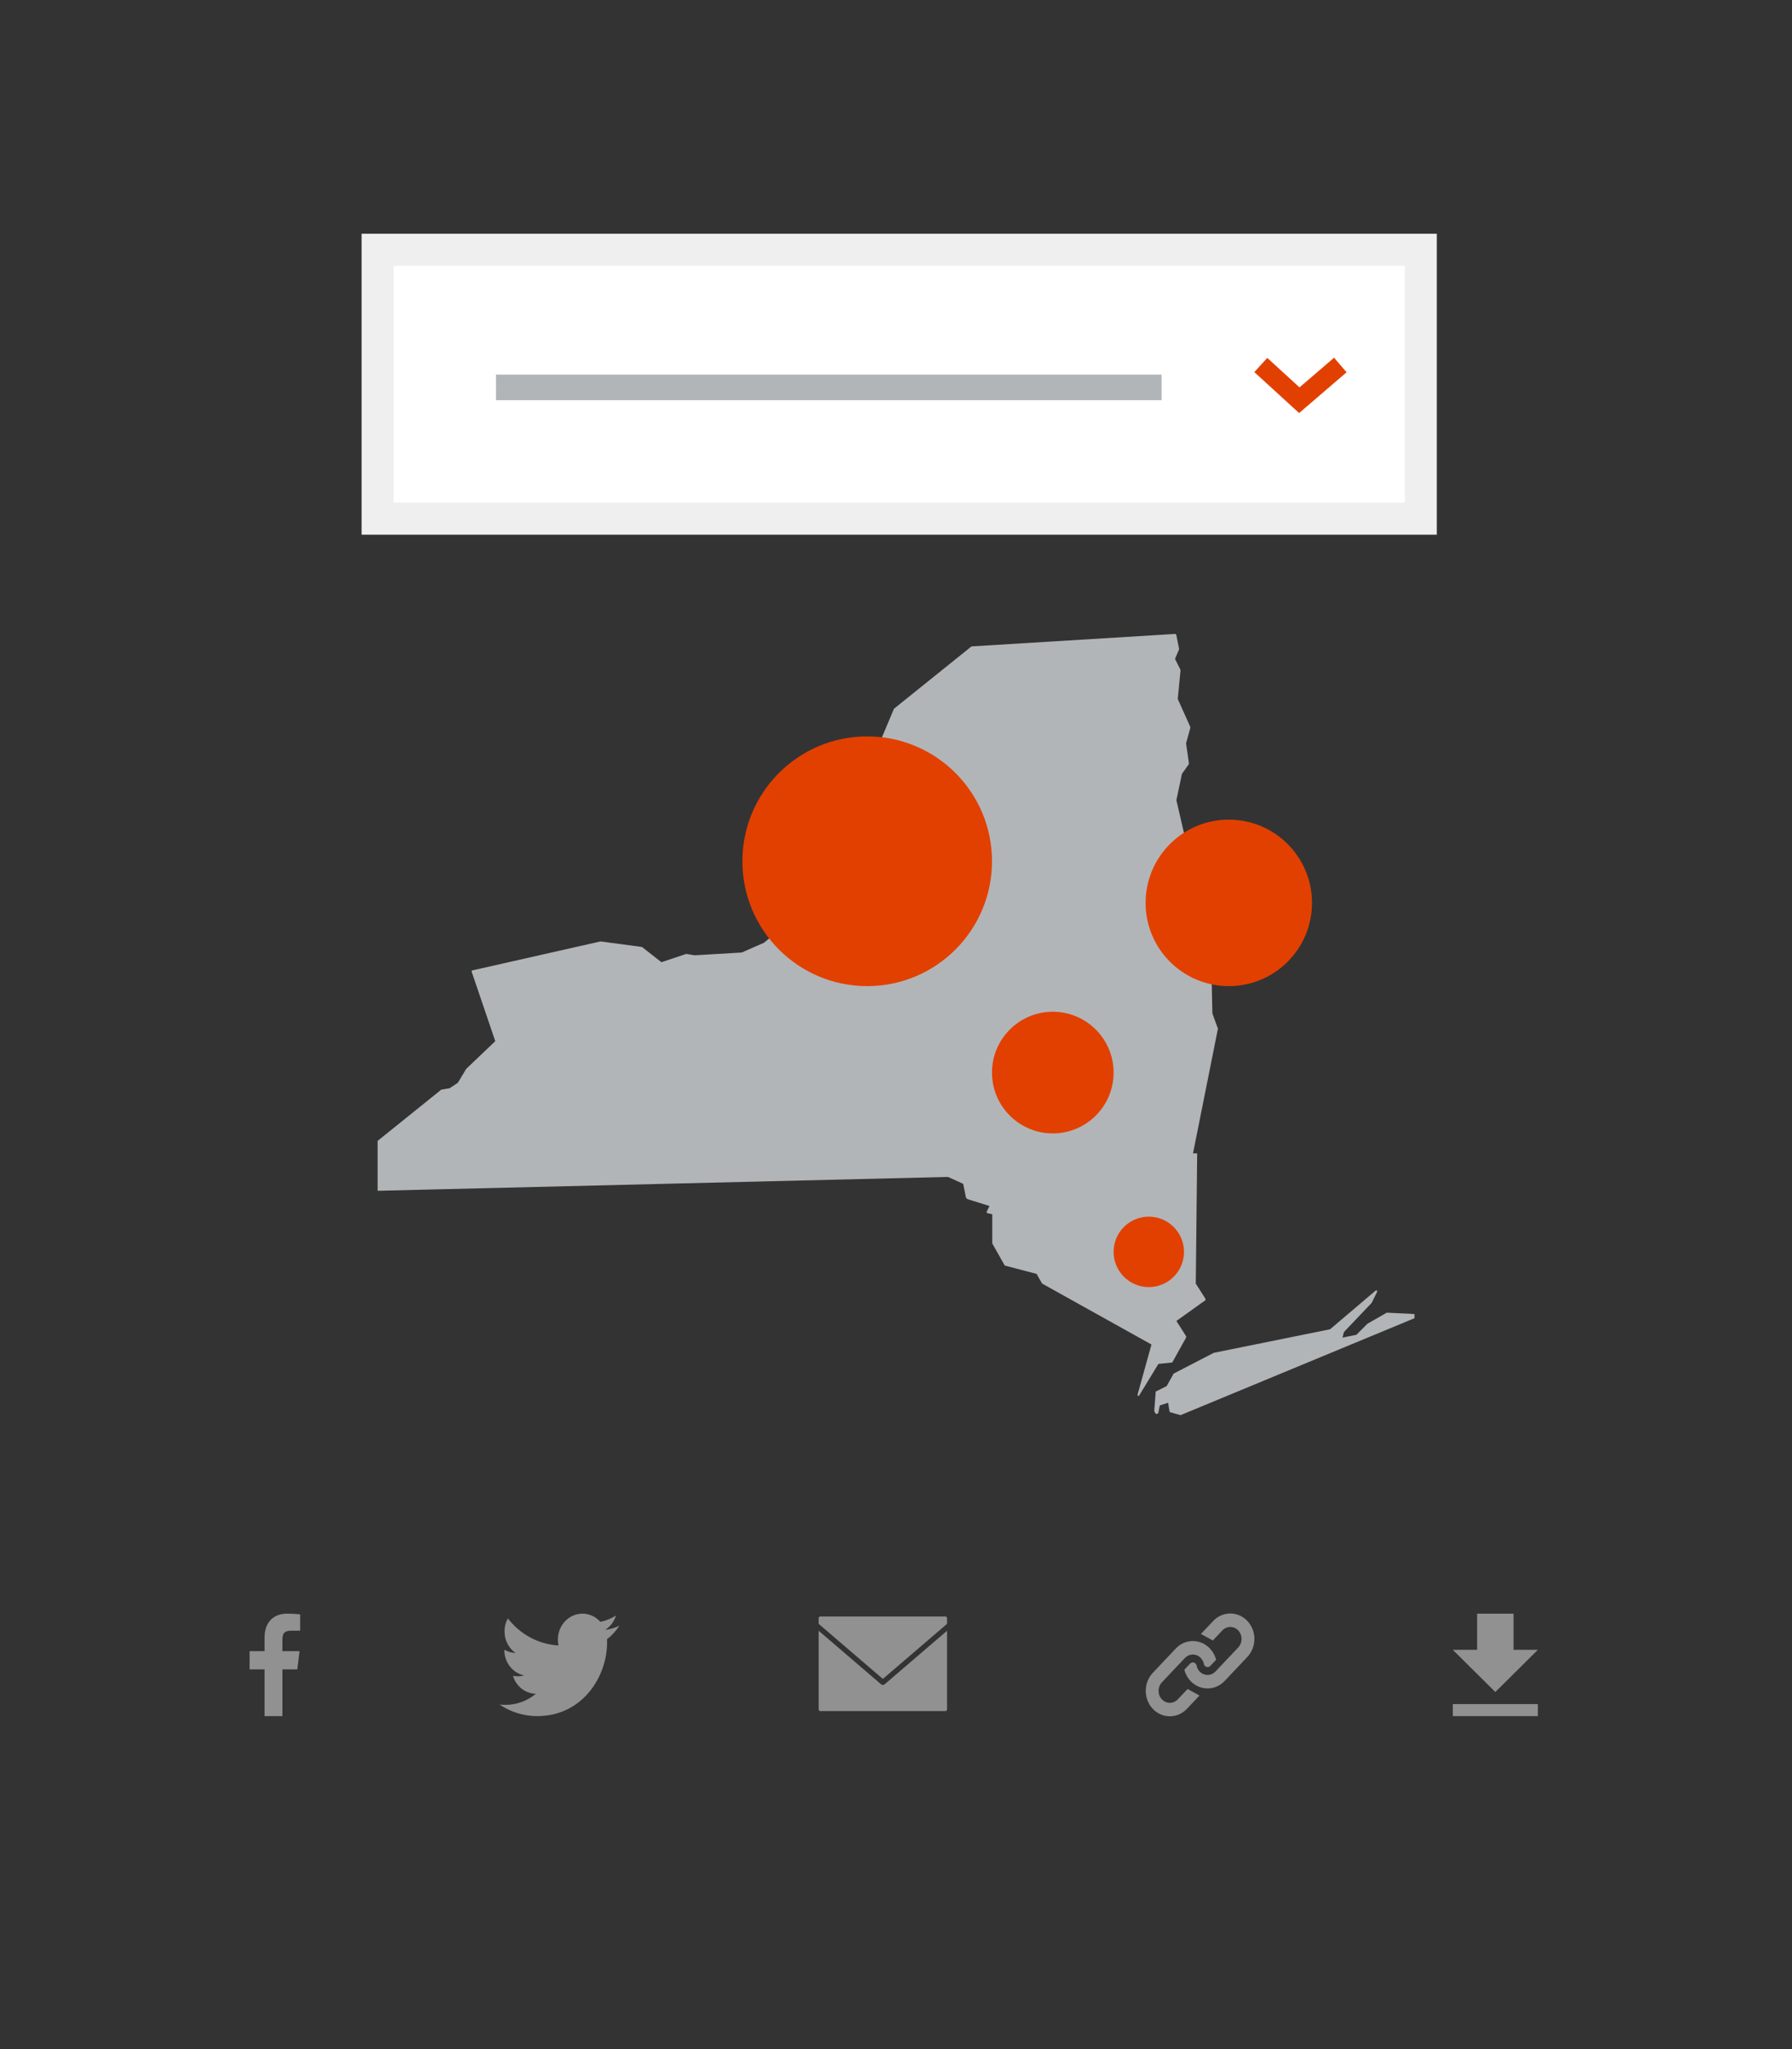 <?xml version="1.0" encoding="UTF-8"?>
<svg width="280px" height="320px" viewBox="0 0 280 320" version="1.1" xmlns="http://www.w3.org/2000/svg" xmlns:xlink="http://www.w3.org/1999/xlink">
    <rect x="0" y="0" width="280" height="320" fill="#333333" stroke="none"/>
    <!-- Generator: Sketch 49 (51002) - http://www.bohemiancoding.com/sketch -->
    <title>all-shapes</title>
    <desc>Created with Sketch.</desc>
    <defs></defs>
    <g id="all-shapes" stroke="none" stroke-width="1" fill="none" fill-rule="evenodd">
        <g id="map" transform="translate(59, 99)">
            <path d="M124.162,113.779 C124.162,113.779 124.162,113.779 124.162,113.779 L126.325,109.886 C126.325,109.886 126.325,109.67 126.325,109.67 L124.811,107.29 L129.354,104.045 C129.354,104.045 129.354,103.829 129.354,103.829 L127.84,101.45 L128.056,81.333 C128.056,81.333 128.056,81.333 128.056,81.117 C128.056,81.117 128.056,81.117 127.84,81.117 L127.407,81.117 L131.301,61.649 C131.301,61.649 131.301,61.649 131.301,61.649 L130.435,59.269 L130.003,39.369 C130.003,39.369 130.003,39.369 130.003,39.369 L128.489,37.205 C128.489,37.205 128.489,37.205 128.272,37.205 C128.272,37.205 128.272,37.205 128.056,37.205 L126.109,38.72 L125.893,37.205 L126.758,34.393 C126.758,34.393 126.758,34.393 126.758,34.393 L124.811,25.957 L125.677,21.847 L126.758,20.333 C126.758,20.333 126.758,20.333 126.758,20.117 L126.325,17.089 L126.974,14.709 C126.974,14.709 126.974,14.709 126.974,14.493 L125.028,10.167 L125.46,5.624 C125.46,5.624 125.46,5.624 125.46,5.624 L124.595,3.894 L125.244,2.379 C125.244,2.379 125.244,2.379 125.244,2.379 L124.811,0.216 C124.811,0.216 124.811,0 124.595,0 L92.797,1.947 C92.797,1.947 92.797,1.947 92.797,1.947 L80.684,11.681 C80.684,11.681 80.684,11.681 80.684,11.681 L77.223,19.901 L70.085,25.092 C70.085,25.092 70.085,25.092 70.085,25.092 L68.787,26.606 C68.787,26.606 68.787,26.606 68.787,26.823 L69.219,28.769 C69.219,28.769 69.219,28.986 69.436,28.986 L72.031,28.986 L73.113,30.067 L73.113,31.581 L72.031,32.447 L70.734,32.23 C70.734,32.23 70.517,32.23 70.517,32.23 L70.085,33.096 C70.085,33.096 70.085,33.096 70.085,33.096 L70.301,34.177 C70.301,34.177 70.301,34.177 70.301,34.177 L72.031,36.34 L72.897,39.801 L72.248,42.181 L66.191,43.478 C66.191,43.478 66.191,43.478 66.191,43.478 L60.351,48.237 L56.89,49.751 L49.535,50.184 L48.237,49.968 C48.237,49.968 48.237,49.968 48.237,49.968 L44.344,51.266 L41.315,48.886 C41.315,48.886 41.315,48.886 41.315,48.886 L34.826,48.021 C34.826,48.021 34.826,48.021 34.826,48.021 L14.709,52.564 C14.709,52.564 14.709,52.564 14.709,52.564 C14.709,52.564 14.709,52.564 14.709,52.78 L18.386,63.595 L13.844,67.922 C13.844,67.922 13.844,67.922 13.844,67.922 L12.546,70.085 L11.248,70.95 L9.95,71.166 C9.95,71.166 9.95,71.166 9.95,71.166 L0,79.17 C0,79.17 0,79.17 0,79.386 L0,86.741 C0,86.741 0,86.741 0,86.957 C0,86.957 0,86.957 0.216,86.957 L89.12,84.794 L91.499,85.875 L91.932,88.038 C91.932,88.038 91.932,88.038 92.148,88.255 L95.609,89.336 L95.177,90.202 C95.177,90.202 95.177,90.202 95.177,90.418 C95.177,90.418 95.177,90.418 95.177,90.418 L96.042,90.634 L96.042,95.177 C96.042,95.177 96.042,95.177 96.042,95.177 L97.989,98.638 C97.989,98.638 97.989,98.638 97.989,98.638 L102.964,99.936 L103.829,101.45 C103.829,101.45 103.829,101.45 103.829,101.45 L120.918,110.967 L118.755,118.755 C118.755,118.755 118.755,118.971 118.755,118.971 C118.755,118.971 118.755,118.971 118.755,118.971 C118.755,118.971 118.971,118.971 118.971,118.971 L121.999,113.996 L124.162,113.779 Z M162.017,106.209 L157.691,105.992 C157.691,105.992 157.691,105.992 157.691,105.992 L154.662,107.723 C154.662,107.723 154.662,107.723 154.662,107.723 L152.932,109.453 L150.769,109.886 L150.985,109.021 L155.311,104.478 C155.311,104.478 155.311,104.478 155.311,104.478 L156.176,102.748 C156.176,102.748 156.176,102.531 156.176,102.531 C156.176,102.531 155.96,102.531 155.96,102.531 L148.822,108.588 L130.652,112.265 C130.652,112.265 130.652,112.265 130.652,112.265 L124.379,115.51 C124.379,115.51 124.379,115.51 124.379,115.51 L123.297,117.457 L121.567,118.322 C121.567,118.322 121.567,118.322 121.567,118.538 L121.35,121.35 C121.35,121.35 121.35,121.35 121.35,121.35 L121.567,121.783 C121.567,121.783 121.567,121.783 121.783,121.783 C121.783,121.783 121.999,121.783 121.999,121.567 L122.216,120.485 L123.513,120.052 L123.73,121.35 C123.73,121.35 123.73,121.567 123.946,121.567 L125.46,121.999 C125.46,121.999 125.46,121.999 125.46,121.999 C125.46,121.999 125.46,121.999 125.46,121.999 L162.017,106.858 C162.017,106.641 162.017,106.425 162.017,106.209 C162.017,106.425 162.017,106.209 162.017,106.209 Z" id="Shape" fill="#B2B5B7" fill-rule="nonzero"></path>
            <circle id="Oval" fill="#E24000" cx="76.5" cy="35.5" r="19.5"></circle>
            <circle id="Oval-Copy" fill="#E24000" cx="133" cy="42" r="13"></circle>
            <circle id="Oval-Copy-2" fill="#E24000" cx="105.5" cy="68.5" r="9.5"></circle>
            <circle id="Oval-Copy-3" fill="#E24000" cx="120.5" cy="96.5" r="5.5"></circle>
        </g>
        <g id="dropdown" transform="translate(59, 39)">
            <rect id="Rectangle-2" stroke="#EFEFEF" stroke-width="5" fill="#FFFFFF" x="0" y="0" width="163" height="42"></rect>
            <polyline id="Path-2" stroke="#E24000" stroke-width="3" points="138 18 144.018 23.5 145.604 22.138 150.425 18"></polyline>
            <path d="M20.5,21.5 L120.5,21.5" id="Line" stroke="#B2B5B7" stroke-width="4" stroke-linecap="square"></path>
        </g>
        <g id="share" transform="translate(39, 252)" fill="#919191">
            <path d="M149.941,5.545 C150.056,5.666 150.162,5.795 150.258,5.927 C150.526,6.298 150.724,6.711 150.849,7.157 L150.008,8.045 C149.829,8.235 149.539,8.234 149.36,8.045 C149.32,8.003 149.288,7.954 149.265,7.9 C149.253,7.825 149.237,7.75 149.217,7.679 C149.128,7.356 148.961,7.059 148.736,6.821 C148.647,6.727 148.55,6.643 148.446,6.568 C147.69,6.035 146.675,6.14 146.033,6.82 L142.437,10.623 C141.692,11.411 141.693,12.694 142.438,13.483 C143.183,14.271 144.396,14.271 145.14,13.483 L146.59,11.95 L148.178,12.821 L146.346,14.758 C144.936,16.25 142.642,16.25 141.232,14.758 C139.822,13.267 139.822,10.84 141.232,9.348 L144.827,5.545 C145.215,5.134 145.673,4.83 146.187,4.641 C146.62,4.481 147.073,4.41 147.533,4.43 C148.332,4.464 149.077,4.766 149.689,5.304 C149.774,5.378 149.859,5.459 149.941,5.545 Z M155.79,1.242 C157.2,2.733 157.2,5.161 155.79,6.652 L152.24,10.408 C151.852,10.819 151.394,11.123 150.879,11.312 C150.447,11.472 149.994,11.543 149.534,11.523 C148.735,11.488 147.989,11.186 147.377,10.649 C147.292,10.576 147.208,10.494 147.126,10.408 C147.01,10.285 146.904,10.158 146.809,10.025 C146.541,9.655 146.342,9.243 146.218,8.796 L147.058,7.907 C147.237,7.718 147.528,7.718 147.707,7.908 C147.752,7.956 147.787,8.013 147.811,8.079 C147.826,8.12 147.836,8.165 147.839,8.212 L147.873,8.354 C147.967,8.646 148.124,8.913 148.331,9.132 C148.42,9.226 148.517,9.311 148.621,9.384 C149.376,9.918 150.392,9.812 151.034,9.132 L154.584,5.377 C155.329,4.588 155.329,3.306 154.584,2.518 C153.839,1.729 152.626,1.729 151.881,2.517 L150.477,4.003 L148.888,3.132 L150.675,1.242 C152.085,-0.25 154.38,-0.25 155.79,1.242 Z" id="link" stroke="#919191" stroke-width="0.3" fill-rule="nonzero"></path>
            <path d="M89.145,0.444 C89.016,0.444 88.914,0.574 88.914,0.735 L88.914,1.589 L98.947,10.189 L108.979,1.589 L108.979,0.735 C108.979,0.574 108.877,0.444 108.748,0.444 L89.145,0.444 Z M88.914,2.667 L88.914,14.917 C88.914,15.078 89.016,15.208 89.145,15.208 L108.749,15.208 C108.878,15.208 108.98,15.078 108.98,14.917 L108.98,2.667 L99.223,11.03 C99.058,11.173 98.836,11.173 98.671,11.03 L88.914,2.667 Z" id="email" fill-rule="nonzero"></path>
            <path d="M55.858,4.508 C55.858,9.845 51.996,16 44.934,16 C42.766,16 40.748,15.332 39.049,14.186 C39.35,14.223 39.655,14.242 39.965,14.242 C41.764,14.242 43.419,13.597 44.733,12.513 C43.053,12.481 41.635,11.313 41.146,9.709 C41.381,9.755 41.621,9.78 41.869,9.78 C42.219,9.78 42.558,9.731 42.881,9.638 C41.124,9.268 39.801,7.635 39.801,5.679 L39.801,5.627 C40.318,5.93 40.911,6.112 41.54,6.133 C40.51,5.408 39.832,4.171 39.832,2.771 C39.832,2.03 40.021,1.336 40.352,0.74 C42.246,3.183 45.075,4.792 48.265,4.96 C48.2,4.665 48.166,4.356 48.166,4.04 C48.166,1.809 49.885,0 52.004,0 C53.11,0 54.107,0.491 54.807,1.276 C55.682,1.095 56.504,0.759 57.245,0.297 C56.959,1.239 56.349,2.03 55.558,2.531 C56.334,2.433 57.073,2.216 57.762,1.895 C57.248,2.705 56.596,3.416 55.846,3.986 C55.853,4.159 55.858,4.333 55.858,4.508 Z" id="twitter"></path>
            <path d="M7.898,2.656 L6.466,2.657 C5.344,2.657 5.126,3.218 5.126,4.041 L5.126,5.857 L7.804,5.857 L7.455,8.702 L5.126,8.702 L5.126,16 L2.334,16 L2.334,8.702 L0,8.702 L0,5.857 L2.334,5.857 L2.334,3.76 C2.334,1.325 3.748,0 5.811,0 C6.8,0 7.65,0.077 7.898,0.112 L7.898,2.656 Z" id="facebook"></path>
            <path d="M201.292,5.647 L197.495,5.647 L197.495,0 L191.798,0 L191.798,5.647 L188,5.647 L194.646,12.235 L201.292,5.647 Z M188,14.118 L188,16 L201.292,16 L201.292,14.118 L188,14.118 Z" id="download" fill-rule="nonzero"></path>
        </g>
    </g>
</svg>